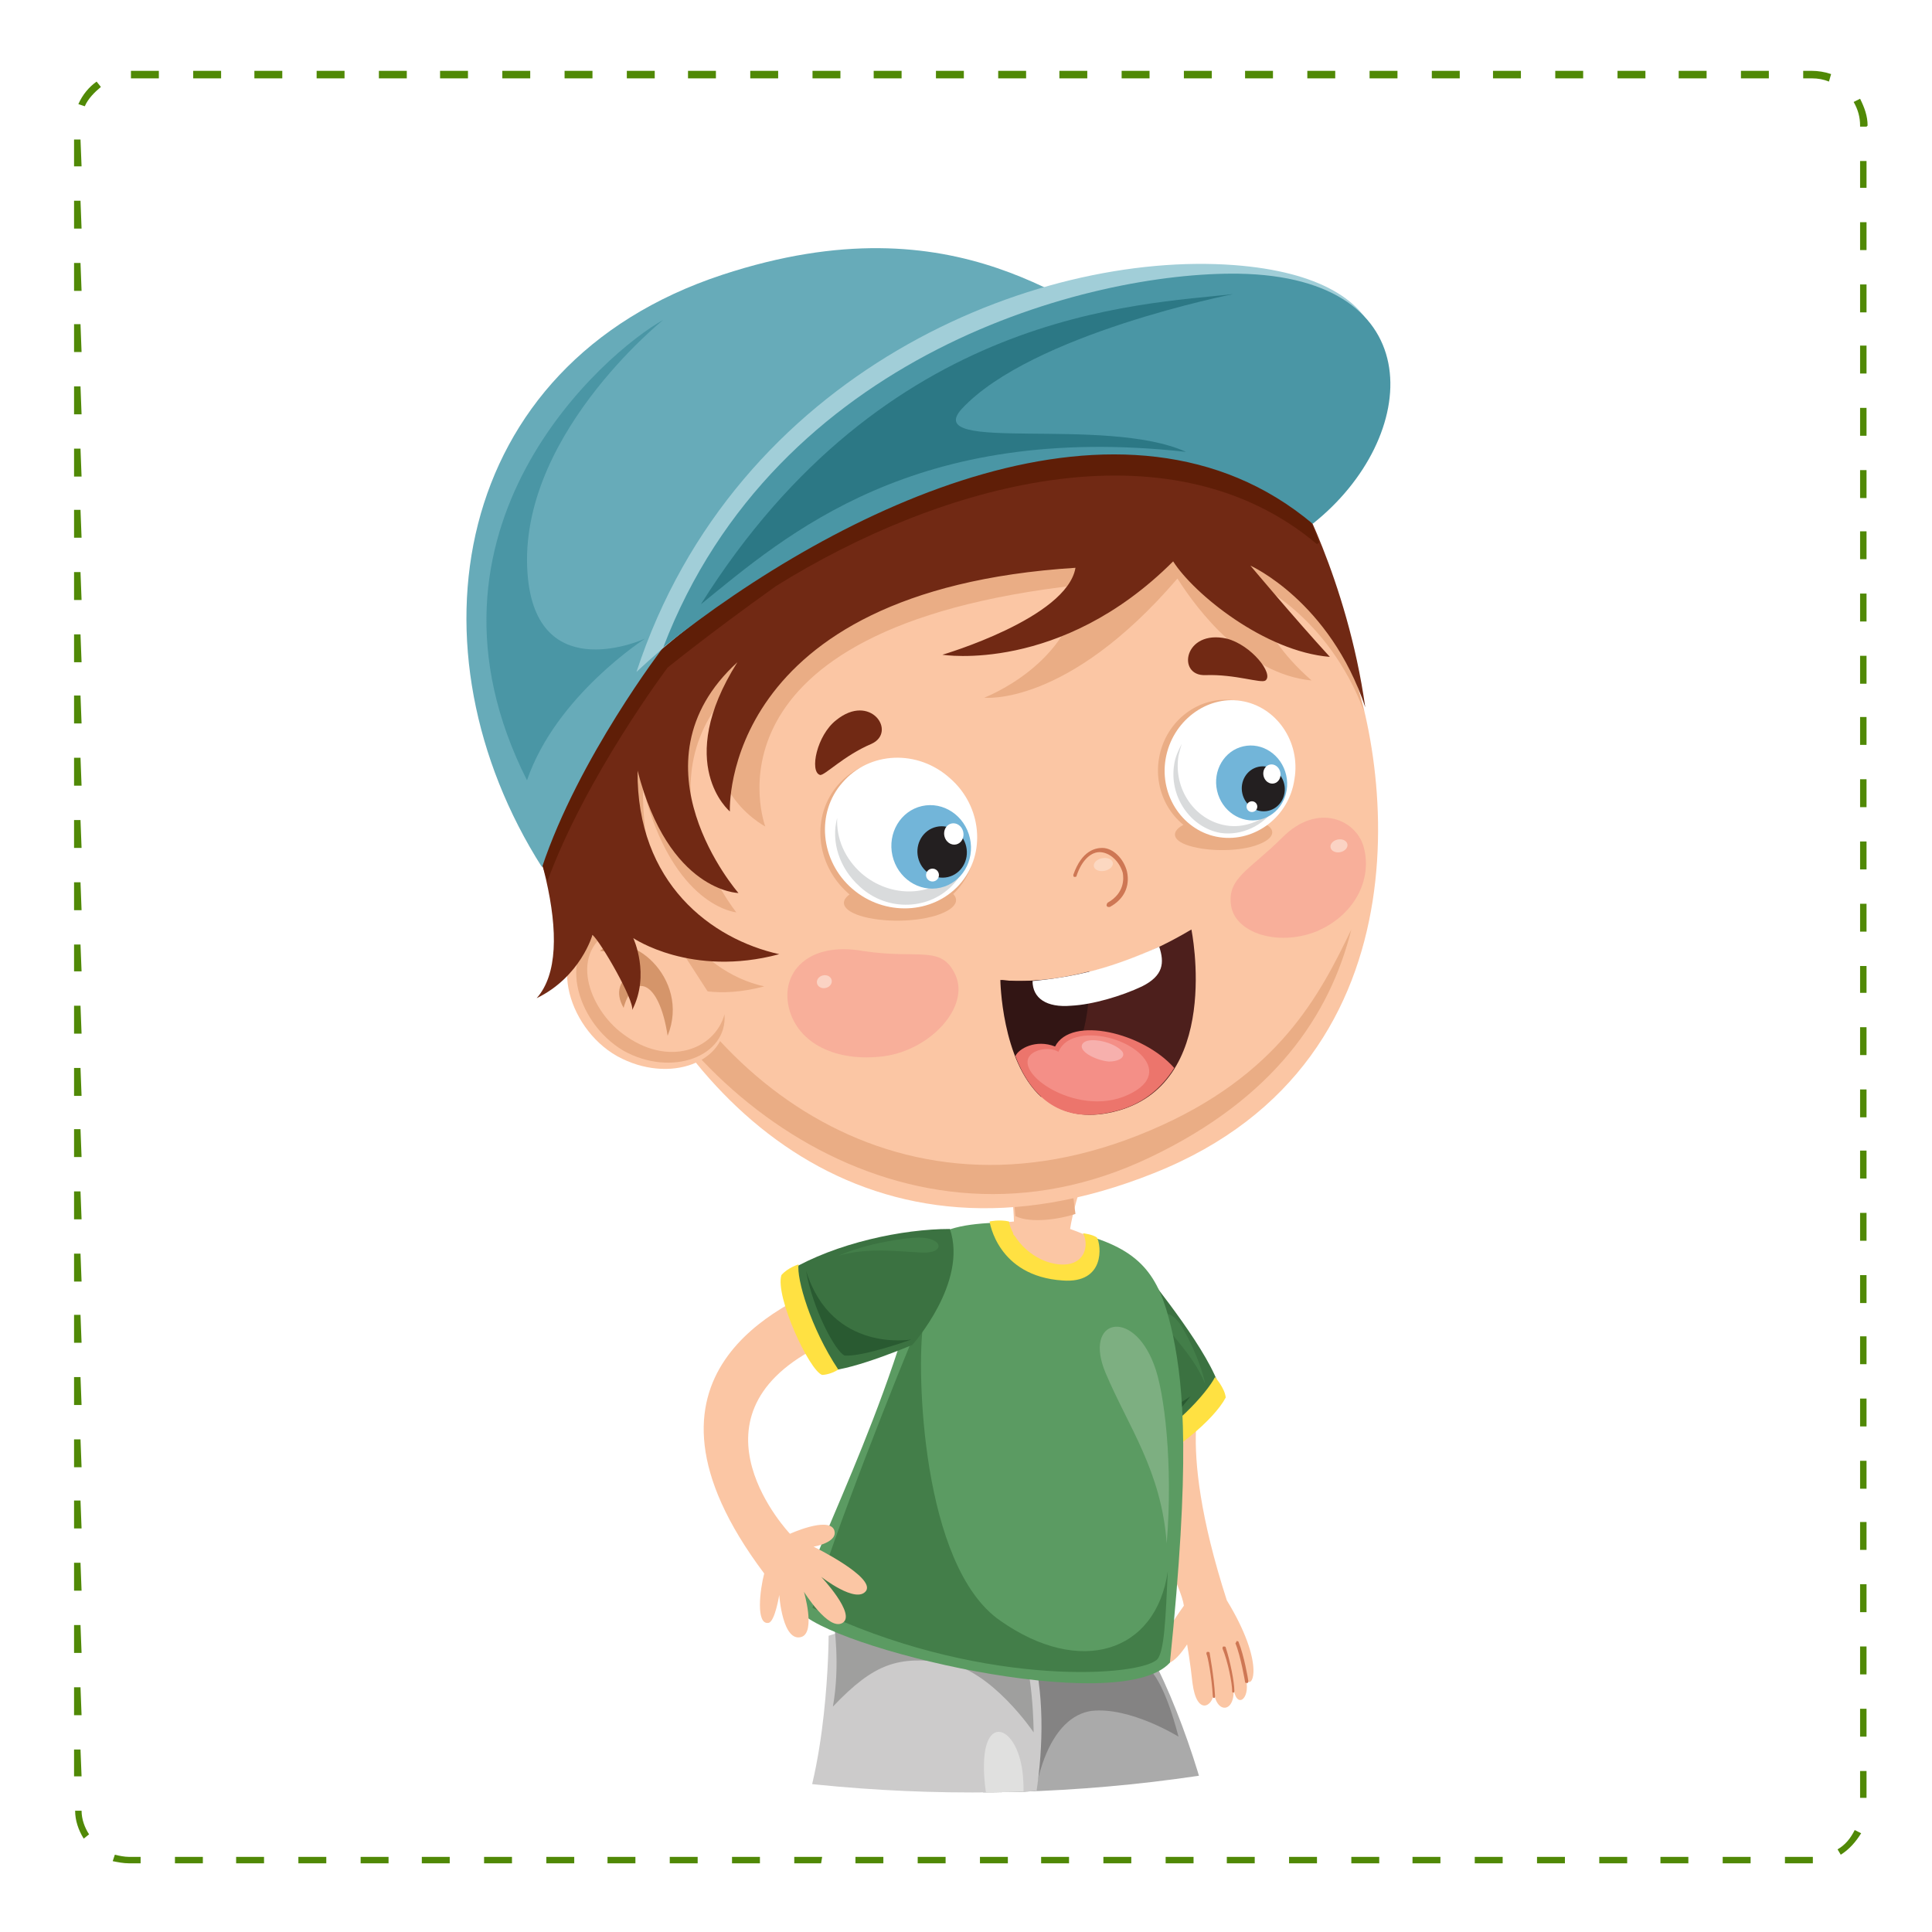 <?xml version="1.0" encoding="utf-8"?>
<!-- Generator: Adobe Illustrator 21.0.0, SVG Export Plug-In . SVG Version: 6.00 Build 0)  -->
<svg version="1.1" id="Layer_1" xmlns="http://www.w3.org/2000/svg" xmlns:xlink="http://www.w3.org/1999/xlink" x="0px" y="0px"
	 viewBox="0 0 180 180" style="enable-background:new 0 0 180 180;" xml:space="preserve">
<style type="text/css">
	.st0{fill:#FFFFFF;}
	.st1{fill:#508906;}
	.st2{clip-path:url(#SVGID_2_);}
	.st3{fill:#FBC6A4;}
	.st4{fill:#EAAD85;}
	.st5{fill:#437E49;}
	.st6{fill:#7DAF81;}
	.st7{fill:#295A31;}
	.st8{fill:#DBEDEF;}
	.st9{fill:#C8DDE0;}
	.st10{fill:#AAAAAA;}
	.st11{fill:#848383;}
	.st12{fill:#CCCBCB;}
	.st13{fill:#9F9F9E;}
	.st14{fill:#E0E0DF;}
	.st15{fill:#CE7754;}
	.st16{fill:#3B7241;}
	.st17{fill:#FFE142;}
	.st18{fill:#5B9B62;}
	.st19{fill:#F8AF9A;}
	.st20{fill:#FBD3C4;}
	.st21{fill:#FCD8C1;}
	.st22{fill:#712914;}
	.st23{fill:#4D1F1C;}
	.st24{fill:#321514;}
	.st25{fill:#EC756C;}
	.st26{fill:#F48F87;}
	.st27{fill:#F7B0AD;}
	.st28{fill:#D9DBDC;}
	.st29{fill:#72B5D9;}
	.st30{fill:#231F20;}
	.st31{fill:#D5956A;}
	.st32{fill:#5F1E07;}
	.st33{fill:#8A4A37;}
	.st34{fill:#67ABB9;}
	.st35{fill:#A1CED8;}
	.st36{fill:#4A96A5;}
	.st37{fill:#2C7885;}
</style>
<rect class="st0" width="180" height="180"/>
<rect class="st0" width="180" height="180"/>
<g>
	<g>
		<g>
			<path class="st1" d="M168.9,173.6h-2.6V173h2.6V173.6z M163.1,173.6h-2.6V173h2.6V173.6z M157.3,173.6h-2.6V173h2.6V173.6z
				 M151.5,173.6H149V173h2.6v0.6H151.5z M145.8,173.6h-2.6V173h2.6V173.6z M140,173.6h-2.6V173h2.6V173.6z M134.2,173.6h-2.6V173
				h2.6V173.6z M128.5,173.6h-2.6V173h2.6V173.6z M122.7,173.6h-2.6V173h2.6V173.6z M116.9,173.6h-2.6V173h2.6V173.6z M111.2,173.6
				h-2.6V173h2.6V173.6z M105.4,173.6h-2.6V173h2.6V173.6z M99.6,173.6H97V173h2.6V173.6z M93.9,173.6h-2.6V173h2.6V173.6z
				 M88.1,173.6h-2.6V173h2.6V173.6z M82.3,173.6h-2.6V173h2.6V173.6z M76.5,173.6H74V173h2.6L76.5,173.6L76.5,173.6z M70.8,173.6
				h-2.6V173h2.6V173.6z M65,173.6h-2.6V173H65V173.6z M59.2,173.6h-2.6V173h2.6V173.6z M53.5,173.6h-2.6V173h2.6V173.6z
				 M47.7,173.6h-2.6V173h2.6V173.6z M41.9,173.6h-2.6V173h2.6V173.6z M36.2,173.6h-2.6V173h2.6V173.6z M30.4,173.6h-2.6V173h2.6
				V173.6z M24.6,173.6H22V173h2.6V173.6z M18.9,173.6h-2.6V173h2.6V173.6z M13.1,173.6H12c-0.5,0-1-0.1-1.5-0.2l0.2-0.6
				c0.4,0.1,0.9,0.2,1.3,0.2h1.1V173.6z M171.5,172.8l-0.3-0.5c0.7-0.4,1.2-1,1.6-1.8l0.6,0.3C172.9,171.6,172.3,172.3,171.5,172.8z
				 M7.8,171.3c-0.5-0.8-0.8-1.7-0.8-2.6h0.6c0,0.8,0.3,1.6,0.7,2.2L7.8,171.3z M173.9,167.5h-0.6V165h0.6V167.5z M7.6,165.5H6.9
				V163h0.6L7.6,165.5L7.6,165.5z M173.9,161.8h-0.6v-2.6h0.6V161.8z M7.6,159.8H6.9v-2.6h0.6L7.6,159.8L7.6,159.8z M173.9,156h-0.6
				v-2.6h0.6V156z M7.6,154H6.9v-2.6h0.6L7.6,154L7.6,154z M173.9,150.2h-0.6v-2.6h0.6V150.2z M7.6,148.2H6.9v-2.6h0.6L7.6,148.2
				L7.6,148.2z M173.9,144.4h-0.6v-2.6h0.6V144.4z M7.6,142.4H6.9v-2.6h0.6L7.6,142.4L7.6,142.4z M173.9,138.7h-0.6v-2.6h0.6V138.7z
				 M7.6,136.7H6.9v-2.6h0.6L7.6,136.7L7.6,136.7z M173.9,132.9h-0.6v-2.6h0.6V132.9z M7.6,130.9H6.9v-2.6h0.6L7.6,130.9L7.6,130.9z
				 M173.9,127.1h-0.6v-2.6h0.6V127.1z M7.6,125.1H6.9v-2.6h0.6L7.6,125.1L7.6,125.1z M173.9,121.4h-0.6v-2.6h0.6V121.4z M7.6,119.4
				H6.9v-2.6h0.6L7.6,119.4L7.6,119.4z M173.9,115.6h-0.6V113h0.6V115.6z M7.6,113.6H6.9V111h0.6L7.6,113.6L7.6,113.6z M173.9,109.8
				h-0.6v-2.6h0.6V109.8z M7.6,107.8H6.9v-2.6h0.6L7.6,107.8L7.6,107.8z M173.9,104.1h-0.6v-2.6h0.6V104.1z M7.6,102.1H6.9v-2.6h0.6
				L7.6,102.1L7.6,102.1z M173.9,98.3h-0.6v-2.6h0.6V98.3z M7.6,96.3H6.9v-2.6h0.6L7.6,96.3L7.6,96.3z M173.9,92.5h-0.6V90h0.6V92.5
				z M7.6,90.5H6.9V88h0.6L7.6,90.5L7.6,90.5z M173.9,86.8h-0.6v-2.6h0.6V86.8z M7.6,84.8H6.9v-2.6h0.6L7.6,84.8L7.6,84.8z
				 M173.9,81h-0.6v-2.6h0.6V81z M7.6,79H6.9v-2.6h0.6L7.6,79L7.6,79z M173.9,75.2h-0.6v-2.6h0.6V75.2z M7.6,73.2H6.9v-2.6h0.6
				L7.6,73.2L7.6,73.2z M173.9,69.4h-0.6v-2.6h0.6V69.4z M7.6,67.4H6.9v-2.6h0.6L7.6,67.4L7.6,67.4z M173.9,63.7h-0.6v-2.6h0.6V63.7
				z M7.6,61.7H6.9v-2.6h0.6L7.6,61.7L7.6,61.7z M173.9,57.9h-0.6v-2.6h0.6V57.9z M7.6,55.9H6.9v-2.6h0.6L7.6,55.9L7.6,55.9z
				 M173.9,52.1h-0.6v-2.6h0.6V52.1z M7.6,50.1H6.9v-2.6h0.6L7.6,50.1L7.6,50.1z M173.9,46.4h-0.6v-2.6h0.6V46.4z M7.6,44.4H6.9
				v-2.6h0.6L7.6,44.4L7.6,44.4z M173.9,40.6h-0.6V38h0.6V40.6z M7.6,38.6H6.9V36h0.6L7.6,38.6L7.6,38.6z M173.9,34.8h-0.6v-2.6h0.6
				V34.8z M7.6,32.8H6.9v-2.6h0.6L7.6,32.8L7.6,32.8z M173.9,29.1h-0.6v-2.6h0.6V29.1z M7.6,27.1H6.9v-2.6h0.6L7.6,27.1L7.6,27.1z
				 M173.9,23.3h-0.6v-2.6h0.6V23.3z M7.6,21.3H6.9v-2.6h0.6L7.6,21.3L7.6,21.3z M173.9,17.5h-0.6V15h0.6V17.5z M7.6,15.5H6.9V13
				h0.6L7.6,15.5L7.6,15.5z M173.9,11.8h-0.6v-0.1c0-0.8-0.2-1.5-0.6-2.2l0.6-0.3c0.4,0.8,0.7,1.6,0.7,2.5L173.9,11.8L173.9,11.8z
				 M7.9,9.9L7.3,9.7c0.4-0.9,1-1.6,1.7-2.1l0.4,0.5C8.8,8.6,8.2,9.2,7.9,9.9z M170.4,7.6c-0.5-0.2-1-0.3-1.6-0.3H168V6.6h0.8
				c0.6,0,1.2,0.1,1.8,0.3L170.4,7.6z M164.8,7.3h-2.6V6.6h2.6V7.3z M159,7.3h-2.6V6.6h2.6V7.3z M153.3,7.3h-2.6V6.6h2.6V7.3z
				 M147.5,7.3h-2.6V6.6h2.6V7.3z M141.7,7.3h-2.6V6.6h2.6V7.3z M136,7.3h-2.6V6.6h2.6V7.3z M130.2,7.3h-2.6V6.6h2.6V7.3z
				 M124.4,7.3h-2.6V6.6h2.6V7.3z M118.6,7.3H116V6.6h2.6V7.3z M112.9,7.3h-2.6V6.6h2.6V7.3z M107.1,7.3h-2.6V6.6h2.6V7.3z
				 M101.3,7.3h-2.6V6.6h2.6V7.3z M95.6,7.3H93V6.6h2.6V7.3z M89.8,7.3h-2.6V6.6h2.6V7.3z M84,7.3h-2.6V6.6H84V7.3z M78.3,7.3h-2.6
				V6.6h2.6V7.3z M72.5,7.3h-2.6V6.6h2.6V7.3z M66.7,7.3h-2.6V6.6h2.6V7.3z M61,7.3h-2.6V6.6H61V7.3z M55.2,7.3h-2.6V6.6h2.6V7.3z
				 M49.4,7.3h-2.6V6.6h2.6V7.3z M43.6,7.3H41V6.6h2.6V7.3z M37.9,7.3h-2.6V6.6h2.6V7.3z M32.1,7.3h-2.6V6.6h2.6V7.3z M26.3,7.3
				h-2.6V6.6h2.6V7.3z M20.6,7.3H18V6.6h2.6V7.3z M14.8,7.3h-2.6V6.6h2.6C14.8,6.6,14.8,7.3,14.8,7.3z"/>
		</g>
	</g>
</g>
<g>
	<g>
		<g>
			<g>
				<g>
					<defs>
						<ellipse id="SVGID_1_" cx="90.6" cy="50" rx="129.7" ry="117"/>
					</defs>
					<clipPath id="SVGID_2_">
						<use xlink:href="#SVGID_1_"  style="overflow:visible;"/>
					</clipPath>
					<g class="st2">
						<g>
							<g>
								<g>
									<path class="st3" d="M82.7,176.1c0,0,1.6,8.1-8.9,21c1.2,1.2,4.1,2,4.1,2s11.2-8.6,10.5-24.8
										C85.3,174.5,82.7,176.1,82.7,176.1z"/>
									<path class="st4" d="M82,182.4C82,182.4,82,182.4,82,182.4c1.1-4,0.7-6.3,0.7-6.3s2.6-1.6,5.7-1.8c0.1,2.8-0.1,5.4-0.6,7.7
										C87.1,178.9,83,180.5,82,182.4z"/>
								</g>
								<g>
									<path class="st5" d="M74.6,195.5c-0.9-0.8-1.6,0.1-2.9,1.9c-1.2,1.6-3.4,2.1-3.3,3.4c1.5,5.1,11.4,11.6,15.3,8.6
										c3.6-3.2,2-7.8-1.8-6.7c-0.6-0.6-2.4-1.6-3.2-1.8c0.7-0.6,0.9-1.2,0.3-1.8C78.4,199.5,74.9,197.7,74.6,195.5z"/>
									<path class="st6" d="M85.4,206c0.2-1.4-0.5-3-1.6-3c-1.1,0,1.9,3.8-0.6,5.2C84.8,208.1,85.3,206.4,85.4,206z"/>
									<path class="st7" d="M74.6,195.6c0.1,0.4,0.2,0.7,0.5,1.1c-1.2,1.4-3.1,1.9-3,3.1c1.2,4,7.4,8.8,12,9.3
										c-0.1,0.1-0.2,0.2-0.4,0.3c-3.9,2.9-13.2-3.5-14.7-8.6c-0.2-1.3,1.8-1.3,3-2.9C73.3,196,73.7,194.8,74.6,195.6z"/>
									<path class="st8" d="M84.3,208.8c-1.9,0.9-13.4-2.8-14.6-9.8c-1-0.3-2.5,1-2.4,1.8c1.1,2.9,2.9,5.5,7.4,8.1
										c3.9,2.2,7.5,2.5,8.6,1.9C85,210,84.3,208.8,84.3,208.8z"/>
									<path class="st9" d="M69.8,199.4c0,0.1,0,0.2,0.1,0.3c-0.3,0.3-0.6,0.4-0.5,0.7c1.1,2.9,2.9,5.5,7.4,8.1
										c2.7,1.6,4.9,1.8,6.6,1.8c-0.1,0.1-0.2,0.1-0.3,0.2c-1.1,0.6-4,0.5-7.9-1.7c-3.7-2.1-6.1-4.8-7.2-7.7
										C67.8,200.1,68.9,199,69.8,199.4z"/>
									<path class="st8" d="M82,202.6c0.4,0.8-0.3,2-1.1,2.4c-1,0.4-2.9-1.2-3.4-2.2c0.2-1.2,1.2-2,1.2-2S81.1,200.7,82,202.6z"/>
									<path class="st9" d="M79.5,201c-0.3,0.3-0.8,0.9-1,1.8c0.4,0.7,1.8,1.5,2.8,1.8c-0.1,0.1-0.2,0.1-0.3,0.2
										c-1,0.4-2.7-0.8-3.2-1.7c0.2-1.2,1-1.9,1-1.9S79.1,200.9,79.5,201z"/>
								</g>
							</g>
							<g>
								<g>
									<path class="st3" d="M107.6,171.1c0,0,6.3,7.5,4.5,31.5c-1.9,1.3-4.9,0.2-4.9,0.2s1.9-15.5-4.5-29.1
										C105.4,171.8,107.6,171.1,107.6,171.1z"/>
									<path class="st4" d="M102.7,173.6c2.1-1.4,3.9-2.1,4.6-2.4c0.1,0,0.2,0,0.4,0c0.3,0.4,1.9,2.6,3.2,7.7
										c-2.2-2.9-5.4-3.2-5.2,2.6C104.9,178.9,104,176.2,102.7,173.6z"/>
								</g>
								<g>
									<path class="st5" d="M107,201.4c-1.1,0-1.1,1.1-0.9,3.2c0.1,1.9-1.1,3.7-0.2,4.5c4.3,2.8,15.4,1.3,16.4-3.3
										c0.6-4.6-3.4-6.9-5.5-3.7c-0.8-0.1-2.7,0.3-3.4,0.7c0.2-0.8-0.1-1.4-0.9-1.5C112.3,202,108.6,202.8,107,201.4z"/>
									<path class="st6" d="M121.3,202.3c-0.7-1.1-2.2-1.9-3.1-1.2c-0.8,0.7,3.7,1.6,2.8,4.1C122.3,204.1,121.6,202.7,121.3,202.3
										z"/>
									<path class="st7" d="M107.1,201.5c0.3,0.3,0.6,0.4,1,0.5c0,1.8-1.1,3.3-0.2,4.1c3.3,2.1,10.8,1.7,14.4-0.7
										c0,0.2,0,0.3,0,0.5c-1,4.5-11.7,5.7-16,2.9c-0.9-0.8,0.5-2.1,0.3-4C106.5,202.6,106,201.5,107.1,201.5z"/>
									<path class="st8" d="M122.3,205c-0.8,1.8-11.4,6.3-16.6,2c-0.9,0.3-1.2,2.2-0.6,2.8c2.6,1.4,5.5,2.2,10.3,1.3
										c4.2-0.8,6.9-2.8,7.4-4C123.5,205.5,122.3,205,122.3,205z"/>
									<path class="st9" d="M106,207.2c0.1,0.1,0.1,0.1,0.2,0.1c0,0.5-0.2,0.6,0,0.9c2.6,1.4,5.5,2.2,10.3,1.3
										c2.9-0.6,4.7-1.8,5.9-2.8c0,0.1-0.1,0.2-0.1,0.3c-0.4,1.1-2.6,2.8-6.8,3.7c-3.9,0.8-7.4,0.3-10-1.1
										C105,209,105.1,207.5,106,207.2z"/>
									<path class="st8" d="M116.9,202c0.7,0.3,1.1,1.6,0.7,2.4c-0.5,0.9-2.9,0.9-3.8,0.6c-0.6-1-0.4-2.2-0.4-2.2
										S115,201.2,116.9,202z"/>
									<path class="st9" d="M114,202.3c0,0.4,0,1.2,0.4,1.9c0.7,0.3,2.2-0.1,3.1-0.5c0,0.1-0.1,0.2-0.1,0.3
										c-0.5,0.9-2.5,1.1-3.4,0.7c-0.6-1-0.5-2-0.5-2S113.6,202.6,114,202.3z"/>
								</g>
							</g>
							<g>
								<path class="st10" d="M86.2,157.3c0,0,7.8,12.2,9,19.6c1.7,1.6,18.1-2.6,17.9-5.7c-0.8-5.2-4.6-16.1-7.5-19.4
									C95.6,153.7,86.2,157.3,86.2,157.3z"/>
								<path class="st11" d="M109.8,161.8c-0.1-0.3-1.1-4.6-2.7-6.3c-6.6-1.7-11.3-1.7-11.3-1.7L93,167.9c0,0,1.8,4.2,3.1,8
									c-0.7-10.6,2-16,5.6-16.5C105.3,159,109.8,161.8,109.8,161.8z"/>
								<path class="st11" d="M113.1,170.9c0,0-7,5.8-18,5.7c-0.3,0.9,0.4,1.9,0.4,1.9s9.8,0.9,17.8-5.3
									C114,172,113.1,170.9,113.1,170.9z"/>
							</g>
							<g>
								<path class="st12" d="M77.2,152.4c0,0,0,13-3.6,19.6c0.4,2.3,18,8.6,19.7,6c2.5-4.6,5.2-16.2,2.8-24.6
									C87,148.9,77.2,152.4,77.2,152.4z"/>
								<path class="st13" d="M96.3,161.4c0,0,0-6-1.4-8.8c-4.4-0.9-17.2-1.3-17.2-1.3s0.6,3.8-0.1,7.7c3.9-4.1,6.1-4.7,10.5-4.1
									C92.4,155.6,96.3,161.4,96.3,161.4z"/>
								<path class="st14" d="M95.3,165.4c-0.4-4.3-3.3-5.7-3.6-1.6c-0.3,4.2,1.8,8.4,1.5,12.7C95.3,171,95.5,167.7,95.3,165.4z"/>
								<path class="st11" d="M93.6,177.7c0,0-11.1,0.7-19.8-6c-0.8,0.6-0.8,1.7-0.8,1.7s9.3,6.4,19.4,6.2
									C93.7,179.2,93.6,177.7,93.6,177.7z"/>
							</g>
							<g>
								<path class="st3" d="M112.3,129c0,0-3,4.6,2,20.1c3.6,5.9,2.4,8.4,1.8,7.4c0.4,1.9-1,2.8-1.2,0.6c0.3,2.4-1.5,2.7-1.8,0.6
									c-0.1,1.3-1.6,2.2-2-0.9c-0.2-1.9-0.5-3.6-0.5-3.6s-1.6,2.6-2.4,1.5c-0.8-1.1,1.4-4.1,2.1-5.1c-0.5-3.6-10.2-18-4.7-27.2
									C109.2,122.1,112.3,129,112.3,129z"/>
								<path class="st15" d="M113,158.1c0,0.1,0.1,0.1,0.1,0.1c0.1,0,0.1-0.1,0.1-0.2c-0.1-1.9-0.5-3.9-0.5-4
									c0-0.1-0.1-0.1-0.2-0.1c-0.1,0-0.1,0.1-0.1,0.2l0,0C112.5,154.2,112.9,156.2,113,158.1C113,158.1,113,158.1,113,158.1z"/>
								<path class="st15" d="M114.8,157.6c0,0.1,0.1,0.1,0.1,0.1c0.1,0,0.1-0.1,0.1-0.2c0-0.8-0.4-2.8-0.8-4c0-0.1-0.1-0.1-0.2-0.1
									c-0.1,0-0.1,0.1-0.1,0.2C114.4,154.8,114.8,156.8,114.8,157.6C114.8,157.6,114.8,157.6,114.8,157.6z"/>
								<path class="st15" d="M115.1,153.1C115.1,153.2,115.1,153.2,115.1,153.1c0.5,1.2,0.9,3.6,0.9,3.6c0,0.1,0.1,0.1,0.2,0.1
									c0.1,0,0.1-0.1,0.1-0.2c0-0.1-0.4-2.4-0.9-3.6c0-0.1-0.1-0.1-0.2-0.1C115.2,153,115.1,153.1,115.1,153.1z"/>
							</g>
							<g>
								<path class="st16" d="M105.9,117.5c1.9,2.5,6.8,8.5,7.8,12c-1.3,3.1-5.8,6.6-8,6.5c-2.6-3.4-4.6-9.1-4.6-9.1L105.9,117.5z"
									/>
								<path class="st7" d="M110.9,130.1c-6.7,4.5-4.6-1-3.2-6c-4.4,6-3.6,8.3-3.6,8.3s0.6,1.6,1.4,2.1
									C107.5,133.7,109.2,132.4,110.9,130.1z"/>
								<path class="st5" d="M109.9,123.3c-1.1-1.5-2.1-0.9-1.1,0.5c1.1,1.4,2.7,3.1,3.5,5.2C111.8,126.6,110.4,124,109.9,123.3z"/>
								<path class="st17" d="M113.2,128.3c-0.7,1.4-4,5.2-8,7c-0.1,0.5,0.7,1.4,1,1.5c3.1-1.4,6.9-4.5,8-6.6
									C114.1,129.3,113.2,128.3,113.2,128.3z"/>
							</g>
							<path class="st3" d="M104.4,116.6c0,0-2.7-1.4-4.7-2.1c0.2-1.4,0.9-3.7,0.9-3.7l-4.2-0.8c0,0-0.6,2.3-0.8,3.7
								c-1.2,0.1-4.3,0.4-4.3,0.4s3.8,10.7,8.8,11.5C105.2,126.3,104.4,116.6,104.4,116.6z"/>
							<g>
								<path class="st18" d="M99.5,119c3.3-0.2,2.8-2.6,2.1-3.8c5.2,1.6,6.6,4.2,7.7,9.3c1,4.9,1.6,11.8-0.3,30.4
									c-4.7,5.2-32-1.4-34.6-4.9c0.6-4.3,8.8-18.9,11.9-34c1.2-1.6,3.7-2,6.9-2.1C93.5,115.1,93.8,118.5,99.5,119z"/>
								<path class="st5" d="M86,123.5c-0.6,4-0.2,22.4,7.2,27.5c7.4,5.2,14.5,3,15.6-4.6c-0.2,4.2-0.3,7.8-1.1,8.3
									c-2.2,1.6-16.9,2.4-32-4.9c1.7-6.2,8.4-23,9.8-26.2C86.8,120.3,86,123.5,86,123.5z"/>
								<path class="st6" d="M107.5,127.1c-2-5.3-6.6-4.2-4.5,0.8c2.1,5,5.2,9.1,5.7,15.9C109.3,136.5,108.5,129.6,107.5,127.1z"/>
							</g>
							<g>
								<path class="st3" d="M85.7,116.2c0,0-4.9,1.5-8.7,3.5c-3.3,1.7-20,8-5.8,26.9c-0.4,1.5-0.8,4.8,0.4,4.6c0.6-0.1,1-2.6,1-2.6
									s0.3,4.5,2.1,3.9c1.3-0.5,0.2-4.2,0.2-4.2s2.3,3.7,3.6,2.9c1.3-0.8-2-4.3-2-4.3s3.3,2.6,4.2,1.3c0.8-1.3-4.9-4.1-4.9-4.1
									s2.4-0.4,1.9-1.6c-0.6-1.2-4.1,0.4-4.1,0.4s-10.2-10.7,2.4-17.3c4.7-2.4,9-4.1,9.1-4.1C87.6,118.5,85.7,116.2,85.7,116.2z"
									/>
								<path class="st4" d="M82.3,117.9c1.9,0.1,2.3,1.8,1.9,3.2c0.4-0.2,0.9-0.4,1.5-0.6c1-1.7,0.7-3.1,0.3-3.8
									C84.9,117,83.6,117.3,82.3,117.9C82.3,117.9,82.3,117.9,82.3,117.9z"/>
							</g>
							<g>
								<path class="st16" d="M88.5,114.5c-4.4,0-10.6,1.3-15,3.9c-0.2,2,2.1,8.4,3.7,9.3c2.4-0.1,7.8-2.4,7.8-2.4
									S90.2,119.5,88.5,114.5z"/>
								<path class="st7" d="M84.9,124.8c0,0-7.4,1.3-9.8-6.4c0.6,3.5,2.7,7.5,3.6,7.9C80.5,126.4,84.9,124.8,84.9,124.8z"/>
								<path class="st5" d="M85.6,115.3c2.3,0,2.5,1.5,0.3,1.4c-2.2-0.1-5.1-0.5-7.8,0.3C80.8,115.8,84.5,115.3,85.6,115.3z"/>
								<path class="st17" d="M74.4,117.8c-0.2,1.3,1.1,5.9,3.7,9.8c-0.6,0.4-1.3,0.5-1.5,0.5c-1.2-0.4-4.4-7.3-3.8-9.3
									C73.4,118.1,74.4,117.8,74.4,117.8z"/>
							</g>
							<path class="st17" d="M100.9,114.9c0.6,1.1,0.2,3.1-2.2,2.9c-2.4-0.2-4.4-2.3-4.7-4c-0.9-0.2-1.8,0-1.8,0s0.7,5.1,6.8,5.5
								c4,0.3,3.6-3.3,3.2-4C101.8,115,100.9,114.9,100.9,114.9z"/>
							<g>
								<g>
									<g>
										<path class="st3" d="M93.9,109c0,0,0.8,4.2,0.5,6c1.2,1.3,3.7,0.5,4.8-0.3c-0.4-2.4-0.6-5.7-0.6-5.7L93.9,109z"/>
									</g>
								</g>
							</g>
							<path class="st4" d="M99.8,109l-5.9-0.1c0,0,0.6,2.5,0.7,4.4c1.4,0.7,4.1,0.3,5.6-0.2C99.9,111.1,99.8,109,99.8,109z"/>
							<g>
								<g>
									<path class="st3" d="M124.8,59.4c4.6,9.5,9.4,39.3-17.3,49.9c-26.5,10.6-44.1-6.4-50.9-25c-8.1-22.4,8-39.1,23.9-43.6
										C105.2,33.8,118.6,46.7,124.8,59.4z"/>
									<path class="st4" d="M127.1,66.3c-0.7-2.8-1.5-5.2-2.3-6.9c-6.2-12.7-19.6-25.5-44.3-18.6c-15.9,4.4-32,21.2-23.9,43.6
										c0.9,2.6,2.1,5.2,3.5,7.7c0-1.8-0.6-3.2-0.6-3.2s3.4,5.2,11.7,3c-6.3-1.4-11.4-8.1-11.3-18.5C62.7,84.5,68.6,85,68.6,85
										s-9.9-12.3,0.5-21.8c-6.1,9.5,2.2,13.8,2.2,13.8s-7-18.5,29.3-22.5C99.9,61.9,91.7,65,91.7,65s7.7,0.9,18-11.1
										c1.9,3,6.4,8.9,12.5,9.5c-5.7-5-5.3-9.1-5.3-9.1S123.7,57.3,127.1,66.3z"/>
									<path class="st19" d="M114.7,84.4c0.4,2.5,4.3,3.8,7.9,2.4c3.6-1.5,5.2-4.8,4.5-7.7c-0.6-2.7-4.3-4.4-7.6-1.1
										C116.4,81.1,114.3,81.8,114.7,84.4z"/>
									
										<ellipse transform="matrix(0.981 -0.196 0.196 0.981 -13.026 25.944)" class="st20" cx="124.7" cy="78.8" rx="0.8" ry="0.6"/>
									
										<ellipse transform="matrix(0.981 -0.195 0.195 0.981 -13.749 21.622)" class="st21" cx="102.8" cy="80.5" rx="0.9" ry="0.6"/>
									<path class="st19" d="M73.5,93.9c0.8,3.3,4.4,5.1,8.9,4.5c4.3-0.6,8-4.6,6.6-7.6c-1.3-2.8-3.4-1.4-8.6-2.2
										C75.3,87.7,72.7,90.6,73.5,93.9z"/>
									
										<ellipse transform="matrix(0.974 -0.228 0.228 0.974 -18.841 19.948)" class="st20" cx="76.8" cy="91.4" rx="0.7" ry="0.6"/>
									<path class="st22" d="M114.3,59.5c-4-0.9-4.7,3.5-2,3.4c2.8-0.1,5.2,0.8,5.6,0.5C118.7,62.8,116.6,60.1,114.3,59.5z"/>
									<path class="st22" d="M77.9,67.1c3.2-2.6,5.7,1.1,3.3,2.2c-2.6,1.1-4.4,3-4.8,2.9C75.4,71.9,76.1,68.5,77.9,67.1z"/>
									<path class="st4" d="M56.1,83.6c-2.1-6.3-1.2-12,1.5-17.1c-1.3,4.1-1.4,9.8,0.2,14.7c6.1,18.4,25.3,34.4,49.4,24.1
										c12-5.1,15.8-12.7,18.7-18.7c-2,8-7.2,15.7-18.7,21.2C84.5,118.7,62.3,101.9,56.1,83.6z"/>
									<g>
										<path class="st23" d="M111,86.6c0,0,3,14.6-7.3,17c-10.3,2.4-10.4-12.3-10.4-12.3S101.1,92.5,111,86.6z"/>
										<path class="st24" d="M101.5,90.5c0.1,3.7-0.6,9-4.5,11.7c-3.7-3.4-3.8-10.9-3.8-10.9S96.5,91.8,101.5,90.5z"/>
										<path class="st25" d="M109.4,99.5c-1.2,1.9-3,3.5-5.8,4.1c-5.1,1.2-7.7-1.8-9-5.2c0.3-0.7,1.9-1.6,3.7-0.9
											C99.8,94.6,106.5,96.2,109.4,99.5z"/>
										<path class="st26" d="M96.4,98c0.8-0.4,1.8-0.3,2.2,0c0.3-0.6,0.8-1.3,2.4-1.5c3.9-0.4,8.9,3.3,4.1,5.5
											C100.2,104.3,93.6,99.5,96.4,98z"/>
										<path class="st27" d="M104.4,97.8c-0.9-0.8-3-1.2-3.5-0.6c-0.6,0.7,1.2,1.6,2.4,1.7C104.5,98.9,105,98.3,104.4,97.8z"/>
										<path class="st0" d="M108,88.2c0.5,1.5,0.4,2.7-1.6,3.7c-1.9,0.9-4.6,1.7-6.6,1.8c-2.3,0.2-3.6-0.7-3.6-2.3
											C100.2,91,103.3,90.3,108,88.2z"/>
									</g>
									<path class="st15" d="M103.3,84.5c0,0,0.1,0,0.1,0c1.3-0.7,1.9-1.9,1.6-3.3c-0.3-1.2-1.3-2.2-2.3-2.2
										c-0.6,0-1.9,0.2-2.7,2.5c0,0.1,0,0.2,0.1,0.2c0.1,0,0.2,0,0.2-0.1c0.5-1.5,1.4-2.3,2.3-2.2c0.9,0.1,1.7,0.9,2,1.9
										c0.1,0.5,0.2,1.9-1.4,2.8c-0.1,0.1-0.1,0.2-0.1,0.3C103.2,84.5,103.2,84.5,103.3,84.5z"/>
									<g>
										
											<ellipse transform="matrix(0.659 -0.752 0.752 0.659 -30.155 89.522)" class="st4" cx="83.7" cy="78" rx="7" ry="7.4"/>
										<path class="st4" d="M80.5,82.7c-2.2,0.7-2.5,1.8-0.7,2.5c1.8,0.7,5.1,0.8,7.4,0.1c2.2-0.7,2.5-1.8,0.7-2.6
											C86.1,82.1,82.8,82,80.5,82.7z"/>
										<path class="st0" d="M88.5,72.5c3,2.6,3.4,7.1,0.9,9.9c-2.5,2.8-7,3-10,0.4c-3-2.6-3.4-7.1-0.9-9.9
											C81,70,85.5,69.8,88.5,72.5z"/>
										<path class="st28" d="M78,76.2c-0.1,1.9,0.7,3.8,2.3,5.2c2.7,2.3,6.6,2.2,8.8-0.3c0.6-0.7,1-1.5,1.2-2.4
											c-0.1,1.3-0.5,2.6-1.4,3.6c-2.2,2.5-6.2,2.7-8.8,0.3C78.2,80.9,77.4,78.4,78,76.2z"/>
										
											<ellipse transform="matrix(0.975 -0.221 0.221 0.975 -15.312 21.157)" class="st29" cx="86.8" cy="78.9" rx="3.7" ry="3.9"/>
										
											<ellipse transform="matrix(0.975 -0.221 0.221 0.975 -15.376 21.365)" class="st30" cx="87.8" cy="79.4" rx="2.3" ry="2.4"/>
										
											<ellipse transform="matrix(0.975 -0.221 0.221 0.975 -14.984 21.588)" class="st0" cx="88.9" cy="77.7" rx="0.9" ry="1"/>
										
											<ellipse transform="matrix(0.975 -0.222 0.222 0.975 -15.942 21.357)" class="st0" cx="86.9" cy="81.5" rx="0.6" ry="0.6"/>
									</g>
									<g>
										
											<ellipse transform="matrix(0.16 -0.987 0.987 0.16 25.07 172.83)" class="st4" cx="114.1" cy="71.7" rx="6.5" ry="6.2"/>
										<path class="st4" d="M111.1,76.5c-1.9,0.6-2.2,1.6-0.6,2.2c1.6,0.6,4.5,0.7,6.4,0.1c1.9-0.6,2.2-1.6,0.6-2.2
											C116,75.9,113.1,75.9,111.1,76.5z"/>
										<path class="st0" d="M108.6,70.7c-0.6,3.5,1.7,6.8,5,7.3c3.3,0.5,6.5-1.9,7-5.4c0.6-3.5-1.7-6.8-5-7.3
											C112.4,64.8,109.2,67.2,108.6,70.7z"/>
										<path class="st28" d="M109.4,71.2c0.1-0.7,0.4-1.3,0.7-1.9c-0.1,0.3-0.2,0.7-0.3,1.1c-0.5,3.1,1.5,6,4.4,6.5
											c1.7,0.3,3.4-0.4,4.6-1.6c-1.1,1.6-3.1,2.6-5.1,2.3C110.9,77.1,108.9,74.2,109.4,71.2z"/>
										
											<ellipse transform="matrix(0.975 -0.222 0.222 0.975 -13.279 27.657)" class="st29" cx="116.6" cy="73" rx="3.3" ry="3.5"/>
										
											<ellipse transform="matrix(0.975 -0.222 0.222 0.975 -13.377 27.959)" class="st30" cx="117.7" cy="73.5" rx="2" ry="2.1"/>
										
											<ellipse transform="matrix(0.975 -0.222 0.222 0.975 -13.043 28.122)" class="st0" cx="118.5" cy="72.1" rx="0.8" ry="0.9"/>
										
											<ellipse transform="matrix(0.975 -0.224 0.224 0.975 -13.869 28.05)" class="st0" cx="116.6" cy="75.1" rx="0.5" ry="0.5"/>
									</g>
								</g>
								<g>
									<path class="st3" d="M63.3,88.3c0,0-2.9-3.8-7.6-2c-4.9,2-3,9.4,1.8,12.1c4.9,2.7,10.4,0.5,10-3.6L63.3,88.3z"/>
									<path class="st4" d="M56.4,86.5c1.2-0.5,2.2-0.6,3.2-0.4c-0.7-0.1-1.5,0-2.3,0.4c-4.5,2.1-2.4,7.5,0.7,9.8
										c4.2,3.2,8.6,1.5,9.5-1.8c0.3,3.9-4.9,5.9-9.4,3.4C53.5,95.2,51.8,88.3,56.4,86.5z"/>
									<path class="st31" d="M55.9,88.6c2.6-2.3,8.5,2.5,6.3,7.9c-0.8-5.3-3.2-5.9-4.1-2.6c-0.8-1.4-0.5-2.7,1.3-3.6
										C58.2,88.6,55.9,88.6,55.9,88.6z"/>
								</g>
								<path class="st22" d="M55.2,87.1c0.8,0.7,3.9,6.1,3.7,7c1.7-3.3,0.1-6.7,0.1-6.7s5.4,3.7,13.6,1.5
									c-6.3-1.4-13.3-6.6-13.2-17.1c2.9,11.3,9.4,11.4,9.4,11.4s-10.5-12-0.1-21.5C62.7,71.2,68,75.6,68,75.6s-1-20.6,32.2-22.7
									c-0.8,4.7-12.4,8.1-12.4,8.1s11,1.8,21.5-8.7c1.9,3,8.5,8.4,14.6,8.9c-3.3-3.6-7.4-8.5-7.4-8.5s7.4,3.3,10.7,13.2
									c-1.7-12-6.7-20.8-6.7-20.8s-12.7-14.9-23.4-15.3c0.5-1.5-35.4-2.9-40.9,13.1c-10.5-1.7-10.6,16.7-11.3,23.4
									C50.1,76.7,53.9,88.6,50,93C54.1,91,55.2,87.1,55.2,87.1z"/>
								<path class="st32" d="M120.5,45.2c0,0-11.4-13.5-21.8-15.2c-0.1,0-0.1,0-0.2,0c-0.1,0-0.2-0.1-0.3-0.1
									c-0.4-0.1-0.8-0.1-1.2-0.1c0.5-1.5-35.4-2.9-40.9,13.1C45.7,41.2,42.3,59,44.9,66.3c2,4.1,4.9,11.8,6.1,15.8
									c3.6-9.8,11.2-19.9,11.2-19.9s3.8-3.1,10.1-7.6c15.1-9.4,36.5-15.6,50.4-3.9c0.1-0.1,0.2-0.1,0.2-0.2
									C121.6,47.1,120.5,45.2,120.5,45.2z"/>
								<path class="st33" d="M59.2,45.1c4.6-15,16-18.5,28.1-16c-18.2,1.7-22,11.4-25.5,16.3c12.5-7.5,18.7-3.7,18.7-3.7
									S70.4,41,61.6,49.2c-3,2.8-7.9,6.8-8.4,20.4c-6.1-15,5.7-21.8,5.7-21.8S48.8,49.5,45.7,58C47.4,45.4,59.2,45.1,59.2,45.1z"
									/>
								<g>
									<path class="st34" d="M61.8,60.3c0,0-7.9,10.3-11.3,20.5C37.7,60.7,41.8,34,67.3,25.6c22.2-7.3,32.9,3.6,39.5,6.1
										C82.5,43.5,61.8,60.3,61.8,60.3z"/>
									<path class="st35" d="M59.3,62.6c10.8-10.2,45.2-33.7,62.6-19c10.1-8,8.9-17.7-6.9-18.9C96.4,23.3,68.5,34.6,59.3,62.6z"/>
									<path class="st36" d="M61.8,60.3c16.3-13,43-26.2,60.5-11.5c10.1-8,11.2-23-6.9-23.3C101.5,25.3,72.3,32.9,61.8,60.3z"/>
									<path class="st36" d="M61.8,29.8c-5.4,3-24.5,19.5-12.7,42.9c2.7-7.9,11-13.2,11-13.2s-9.8,4.5-10.9-5.5
										C47.8,41,61.8,29.8,61.8,29.8z"/>
									<path class="st37" d="M114.9,27.4c-8.8,1-32.4,1.5-49.6,28.9c8-6.5,19.9-17,45.2-14.2c-7.5-3.4-24.7,0.2-20.9-4
										C96.1,31.1,114.9,27.4,114.9,27.4z"/>
								</g>
							</g>
						</g>
					</g>
				</g>
			</g>
		</g>
	</g>
</g>
</svg>
